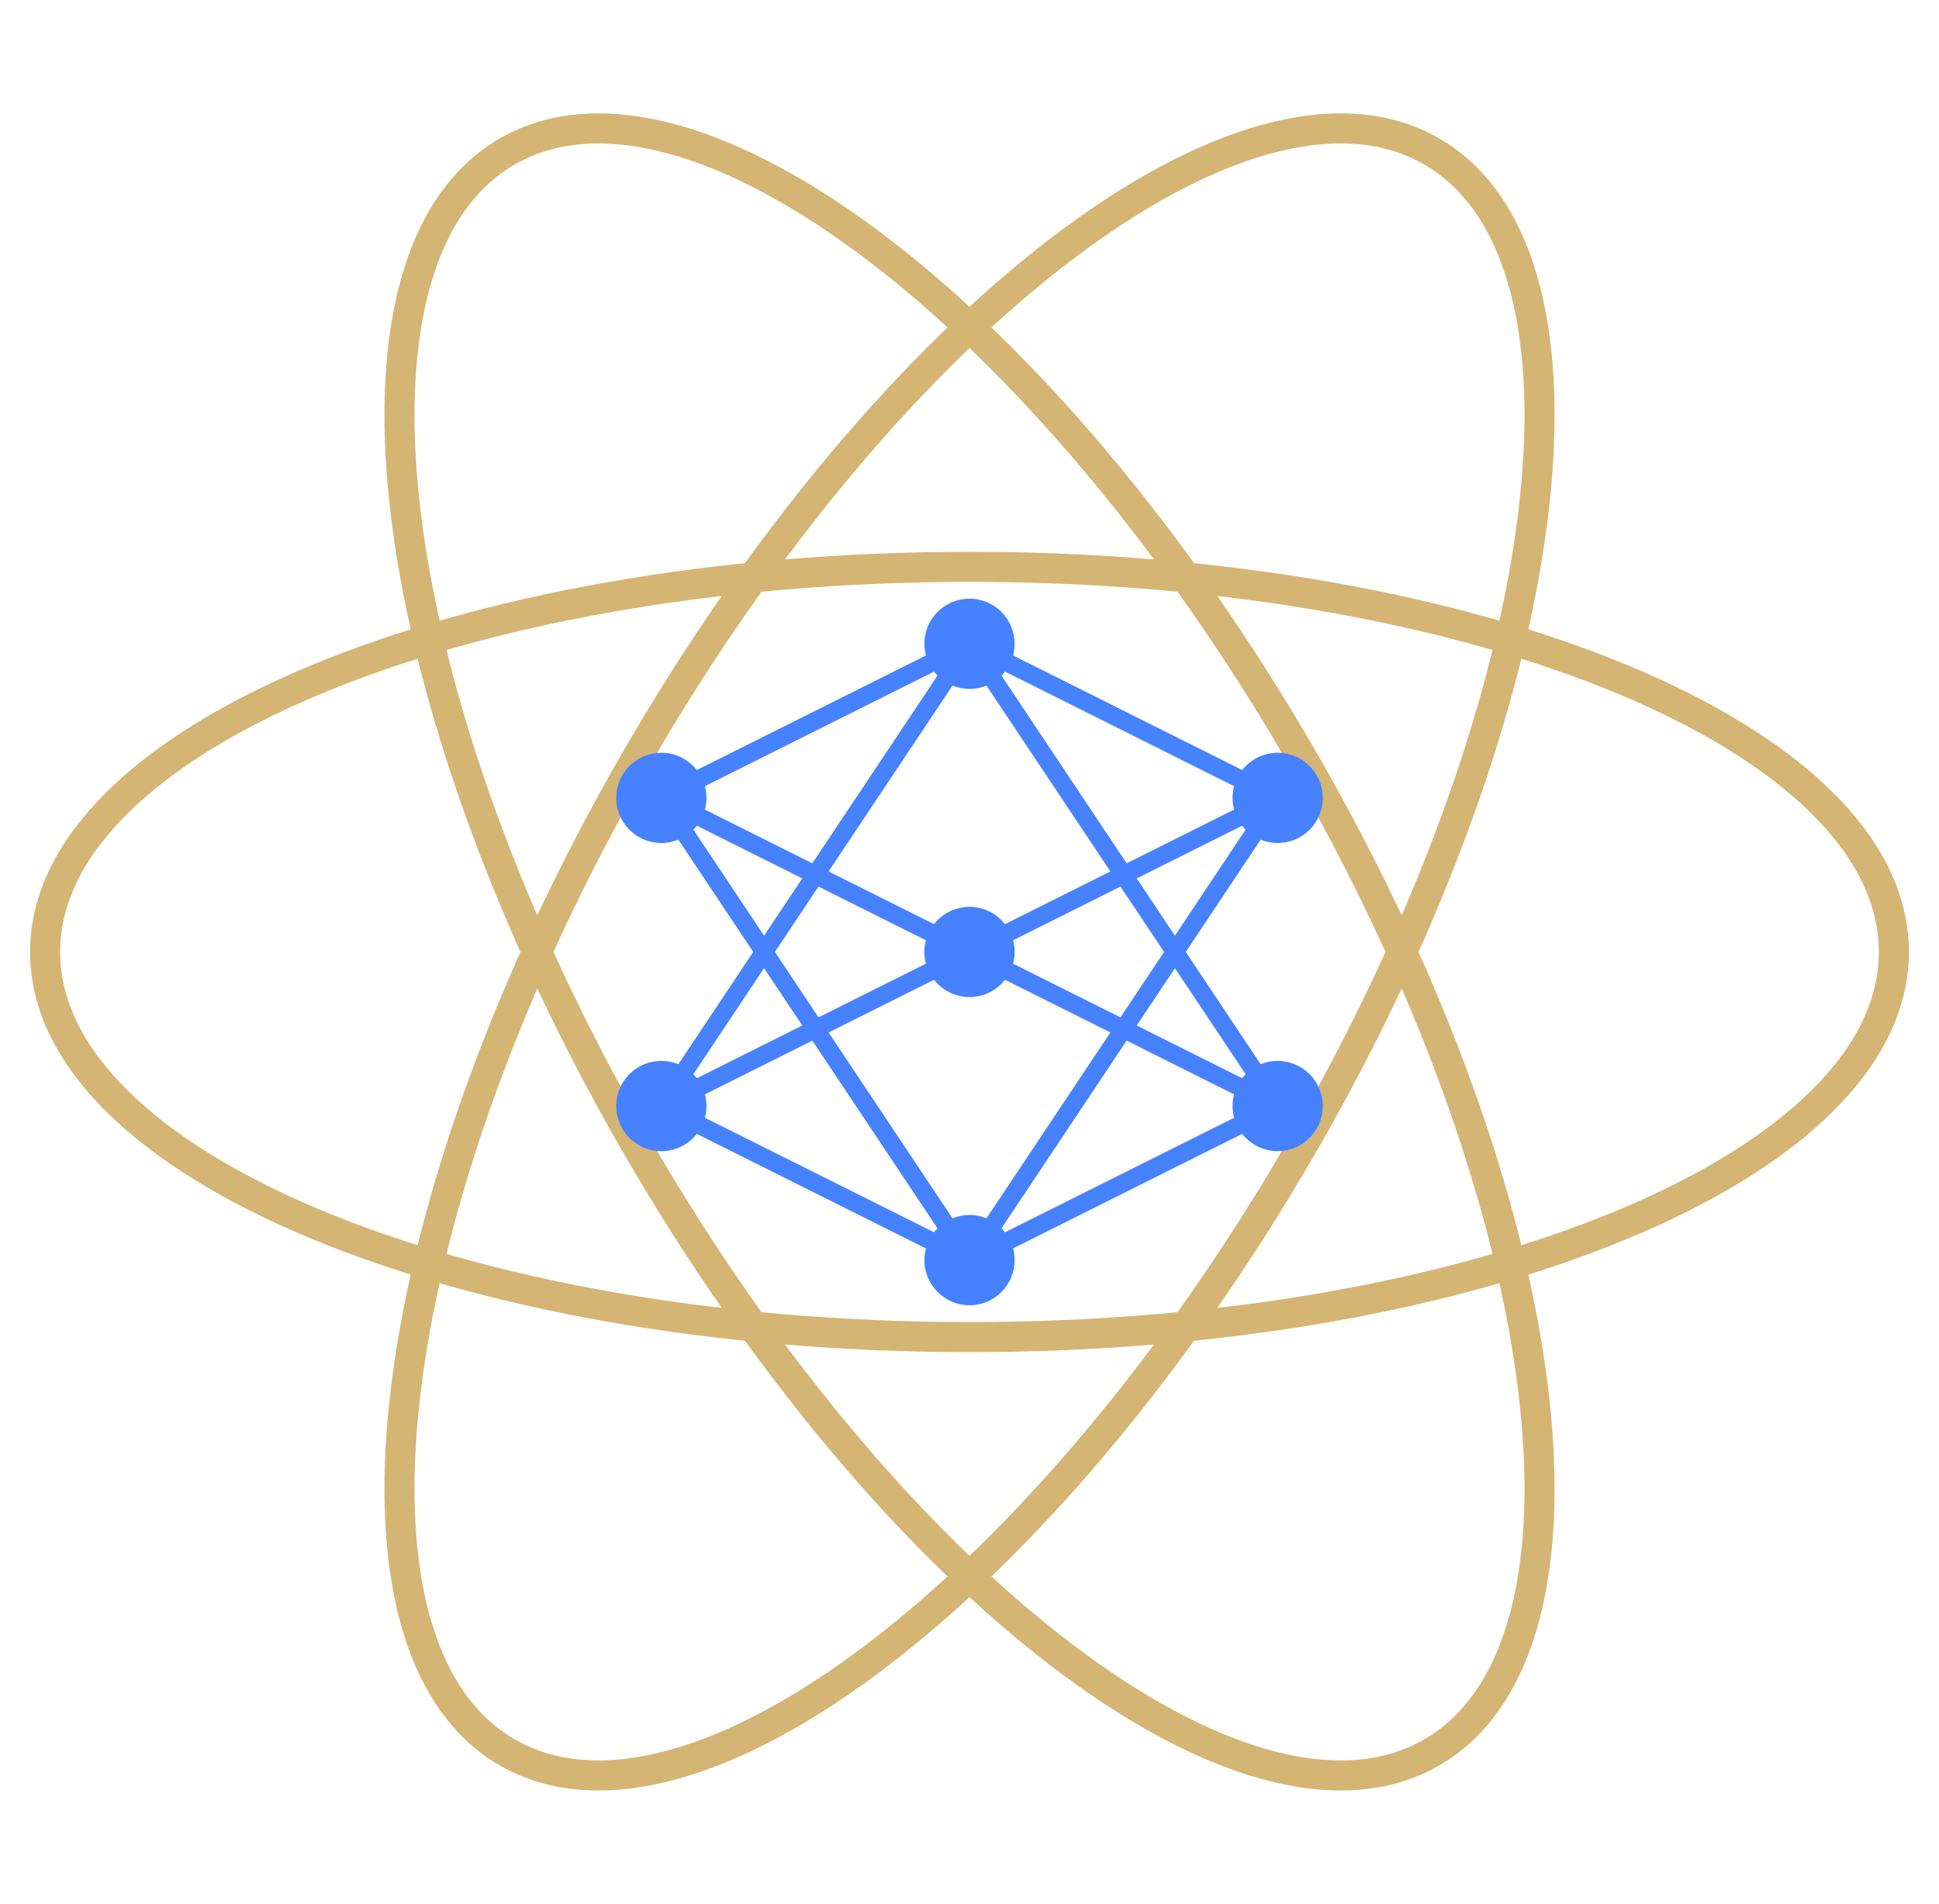 <?xml version="1.0" encoding="UTF-8" standalone="no"?>
<svg
   width="128.434pt"
   height="126.117pt"
   viewBox="0 0 128.434 126.117"
   version="1.1"
   id="svg24"
   sodipodi:docname="sciml_svg.svg"
   xmlns:inkscape="http://www.inkscape.org/namespaces/inkscape"
   xmlns:sodipodi="http://sodipodi.sourceforge.net/DTD/sodipodi-0.dtd"
   xmlns="http://www.w3.org/2000/svg"
   xmlns:svg="http://www.w3.org/2000/svg">
  <sodipodi:namedview
     id="namedview24"
     pagecolor="#ffffff"
     bordercolor="#000000"
     borderopacity="0.25"
     inkscape:showpageshadow="2"
     inkscape:pageopacity="0.0"
     inkscape:pagecheckerboard="0"
     inkscape:deskcolor="#d1d1d1"
     inkscape:document-units="pt" />
  <defs
     id="defs2">
    <clipPath
       id="clip-0">
      <path
         clip-rule="nonzero"
         d="M 0 9 L 128.434 9 L 128.434 117 L 0 117 Z M 0 9 "
         id="path1" />
    </clipPath>
    <clipPath
       id="clip-1">
      <path
         clip-rule="nonzero"
         d="M 0 0 L 128.434 0 L 128.434 126.117 L 0 126.117 Z M 0 0 "
         id="path2" />
    </clipPath>
  </defs>
  <g
     clip-path="url(#clip-0)"
     id="g3">
    <path
       fill="none"
       stroke-width="1.993"
       stroke-linecap="butt"
       stroke-linejoin="miter"
       stroke="rgb(83.138%, 70.979%, 45.49%)"
       stroke-opacity="1"
       stroke-miterlimit="10"
       d="M 61.228 -0.001 C 61.228 14.089 33.818 25.511 0.002 25.511 C -33.815 25.511 -61.229 14.089 -61.229 -0.001 C -61.229 -14.09 -33.815 -25.512 0.002 -25.512 C 33.818 -25.512 61.228 -14.09 61.228 -0.001 Z M 61.228 -0.001 "
       transform="matrix(1, 0, 0, -1, 64.217, 63.058)"
       id="path3" />
  </g>
  <g
     clip-path="url(#clip-1)"
     id="g5">
    <path
       fill="none"
       stroke-width="1.993"
       stroke-linecap="butt"
       stroke-linejoin="miter"
       stroke="rgb(83.138%, 70.979%, 45.49%)"
       stroke-opacity="1"
       stroke-miterlimit="10"
       d="M 30.615 53.027 C 18.412 60.07 -5.186 42.042 -22.096 12.757 C -39.002 -16.528 -42.815 -45.981 -30.615 -53.024 C -18.412 -60.071 5.185 -42.04 22.096 -12.755 C 39.002 16.531 42.818 45.98 30.615 53.027 Z M 30.615 53.027 "
       transform="matrix(1, 0, 0, -1, 64.217, 63.058)"
       id="path4" />
    <path
       fill="none"
       stroke-width="1.993"
       stroke-linecap="butt"
       stroke-linejoin="miter"
       stroke="rgb(83.138%, 70.979%, 45.49%)"
       stroke-opacity="1"
       stroke-miterlimit="10"
       d="M 30.615 -53.024 C 42.818 -45.981 39.002 -16.528 22.096 12.757 C 5.185 42.042 -18.412 60.07 -30.615 53.027 C -42.815 45.98 -39.002 16.531 -22.096 -12.755 C -5.186 -42.04 18.412 -60.071 30.615 -53.024 Z M 30.615 -53.024 "
       transform="matrix(1, 0, 0, -1, 64.217, 63.058)"
       id="path5" />
  </g>
  <path
     fill="none"
     stroke-width="1.196"
     stroke-linecap="butt"
     stroke-linejoin="miter"
     stroke="rgb(27.451%, 50.98%, 100%)"
     stroke-opacity="1"
     stroke-miterlimit="10"
     d="M -18.631 11.097 L -1.783 19.523 "
     transform="matrix(1, 0, 0, -1, 64.217, 63.058)"
     id="path6" />
  <path
     fill="none"
     stroke-width="1.196"
     stroke-linecap="butt"
     stroke-linejoin="miter"
     stroke="rgb(27.451%, 50.98%, 100%)"
     stroke-opacity="1"
     stroke-miterlimit="10"
     d="M -18.631 9.316 L -1.783 0.89 "
     transform="matrix(1, 0, 0, -1, 64.217, 63.058)"
     id="path7" />
  <path
     fill="none"
     stroke-width="1.196"
     stroke-linecap="butt"
     stroke-linejoin="miter"
     stroke="rgb(27.451%, 50.98%, 100%)"
     stroke-opacity="1"
     stroke-miterlimit="10"
     d="M -19.307 8.55 L -1.104 -18.755 "
     transform="matrix(1, 0, 0, -1, 64.217, 63.058)"
     id="path8" />
  <path
     fill="none"
     stroke-width="1.196"
     stroke-linecap="butt"
     stroke-linejoin="miter"
     stroke="rgb(27.451%, 50.98%, 100%)"
     stroke-opacity="1"
     stroke-miterlimit="10"
     d="M -19.307 -8.547 L -1.104 18.753 "
     transform="matrix(1, 0, 0, -1, 64.217, 63.058)"
     id="path9" />
  <path
     fill="none"
     stroke-width="1.196"
     stroke-linecap="butt"
     stroke-linejoin="miter"
     stroke="rgb(27.451%, 50.98%, 100%)"
     stroke-opacity="1"
     stroke-miterlimit="10"
     d="M -18.631 -9.317 L -1.783 -0.891 "
     transform="matrix(1, 0, 0, -1, 64.217, 63.058)"
     id="path10" />
  <path
     fill="none"
     stroke-width="1.196"
     stroke-linecap="butt"
     stroke-linejoin="miter"
     stroke="rgb(27.451%, 50.98%, 100%)"
     stroke-opacity="1"
     stroke-miterlimit="10"
     d="M -18.631 -11.098 L -1.783 -19.52 "
     transform="matrix(1, 0, 0, -1, 64.217, 63.058)"
     id="path11" />
  <path
     fill="none"
     stroke-width="1.196"
     stroke-linecap="butt"
     stroke-linejoin="miter"
     stroke="rgb(27.451%, 50.98%, 100%)"
     stroke-opacity="1"
     stroke-miterlimit="10"
     d="M 1.783 19.523 L 18.631 11.097 "
     transform="matrix(1, 0, 0, -1, 64.217, 63.058)"
     id="path12" />
  <path
     fill="none"
     stroke-width="1.196"
     stroke-linecap="butt"
     stroke-linejoin="miter"
     stroke="rgb(27.451%, 50.98%, 100%)"
     stroke-opacity="1"
     stroke-miterlimit="10"
     d="M 1.103 18.753 L 19.306 -8.547 "
     transform="matrix(1, 0, 0, -1, 64.217, 63.058)"
     id="path13" />
  <path
     fill="none"
     stroke-width="1.196"
     stroke-linecap="butt"
     stroke-linejoin="miter"
     stroke="rgb(27.451%, 50.98%, 100%)"
     stroke-opacity="1"
     stroke-miterlimit="10"
     d="M 1.783 0.89 L 18.631 9.316 "
     transform="matrix(1, 0, 0, -1, 64.217, 63.058)"
     id="path14" />
  <path
     fill="none"
     stroke-width="1.196"
     stroke-linecap="butt"
     stroke-linejoin="miter"
     stroke="rgb(27.451%, 50.98%, 100%)"
     stroke-opacity="1"
     stroke-miterlimit="10"
     d="M 1.783 -0.891 L 18.631 -9.317 "
     transform="matrix(1, 0, 0, -1, 64.217, 63.058)"
     id="path15" />
  <path
     fill="none"
     stroke-width="1.196"
     stroke-linecap="butt"
     stroke-linejoin="miter"
     stroke="rgb(27.451%, 50.98%, 100%)"
     stroke-opacity="1"
     stroke-miterlimit="10"
     d="M 1.103 -18.755 L 19.306 8.55 "
     transform="matrix(1, 0, 0, -1, 64.217, 63.058)"
     id="path16" />
  <path
     fill="none"
     stroke-width="1.196"
     stroke-linecap="butt"
     stroke-linejoin="miter"
     stroke="rgb(27.451%, 50.98%, 100%)"
     stroke-opacity="1"
     stroke-miterlimit="10"
     d="M 1.783 -19.52 L 18.631 -11.098 "
     transform="matrix(1, 0, 0, -1, 64.217, 63.058)"
     id="path17" />
  <path
     fill-rule="nonzero"
     fill="rgb(27.451%, 50.98%, 100%)"
     fill-opacity="1"
     d="M 46.793 52.852 C 46.793 51.199 45.457 49.863 43.805 49.863 C 42.152 49.863 40.816 51.199 40.816 52.852 C 40.816 54.504 42.152 55.84 43.805 55.84 C 45.457 55.84 46.793 54.504 46.793 52.852 Z M 46.793 52.852 "
     id="path18" />
  <path
     fill-rule="nonzero"
     fill="rgb(27.451%, 50.98%, 100%)"
     fill-opacity="1"
     d="M 46.793 73.266 C 46.793 71.613 45.457 70.273 43.805 70.273 C 42.152 70.273 40.816 71.613 40.816 73.266 C 40.816 74.914 42.152 76.254 43.805 76.254 C 45.457 76.254 46.793 74.914 46.793 73.266 Z M 46.793 73.266 "
     id="path19" />
  <path
     fill-rule="nonzero"
     fill="rgb(27.451%, 50.98%, 100%)"
     fill-opacity="1"
     d="M 67.207 42.645 C 67.207 40.996 65.867 39.656 64.219 39.656 C 62.566 39.656 61.227 40.996 61.227 42.645 C 61.227 44.297 62.566 45.633 64.219 45.633 C 65.867 45.633 67.207 44.297 67.207 42.645 Z M 67.207 42.645 "
     id="path20" />
  <path
     fill-rule="nonzero"
     fill="rgb(27.451%, 50.98%, 100%)"
     fill-opacity="1"
     d="M 67.207 63.059 C 67.207 61.406 65.867 60.07 64.219 60.07 C 62.566 60.07 61.227 61.406 61.227 63.059 C 61.227 64.707 62.566 66.047 64.219 66.047 C 65.867 66.047 67.207 64.707 67.207 63.059 Z M 67.207 63.059 "
     id="path21" />
  <path
     fill-rule="nonzero"
     fill="rgb(27.451%, 50.98%, 100%)"
     fill-opacity="1"
     d="M 67.207 83.469 C 67.207 81.82 65.867 80.48 64.219 80.48 C 62.566 80.48 61.227 81.82 61.227 83.469 C 61.227 85.121 62.566 86.461 64.219 86.461 C 65.867 86.461 67.207 85.121 67.207 83.469 Z M 67.207 83.469 "
     id="path22" />
  <path
     fill-rule="nonzero"
     fill="rgb(27.451%, 50.98%, 100%)"
     fill-opacity="1"
     d="M 87.617 52.852 C 87.617 51.199 86.281 49.863 84.629 49.863 C 82.98 49.863 81.641 51.199 81.641 52.852 C 81.641 54.504 82.98 55.84 84.629 55.84 C 86.281 55.84 87.617 54.504 87.617 52.852 Z M 87.617 52.852 "
     id="path23" />
  <path
     fill-rule="nonzero"
     fill="rgb(27.451%, 50.98%, 100%)"
     fill-opacity="1"
     d="M 87.617 73.266 C 87.617 71.613 86.281 70.273 84.629 70.273 C 82.98 70.273 81.641 71.613 81.641 73.266 C 81.641 74.914 82.98 76.254 84.629 76.254 C 86.281 76.254 87.617 74.914 87.617 73.266 Z M 87.617 73.266 "
     id="path24" />
</svg>
